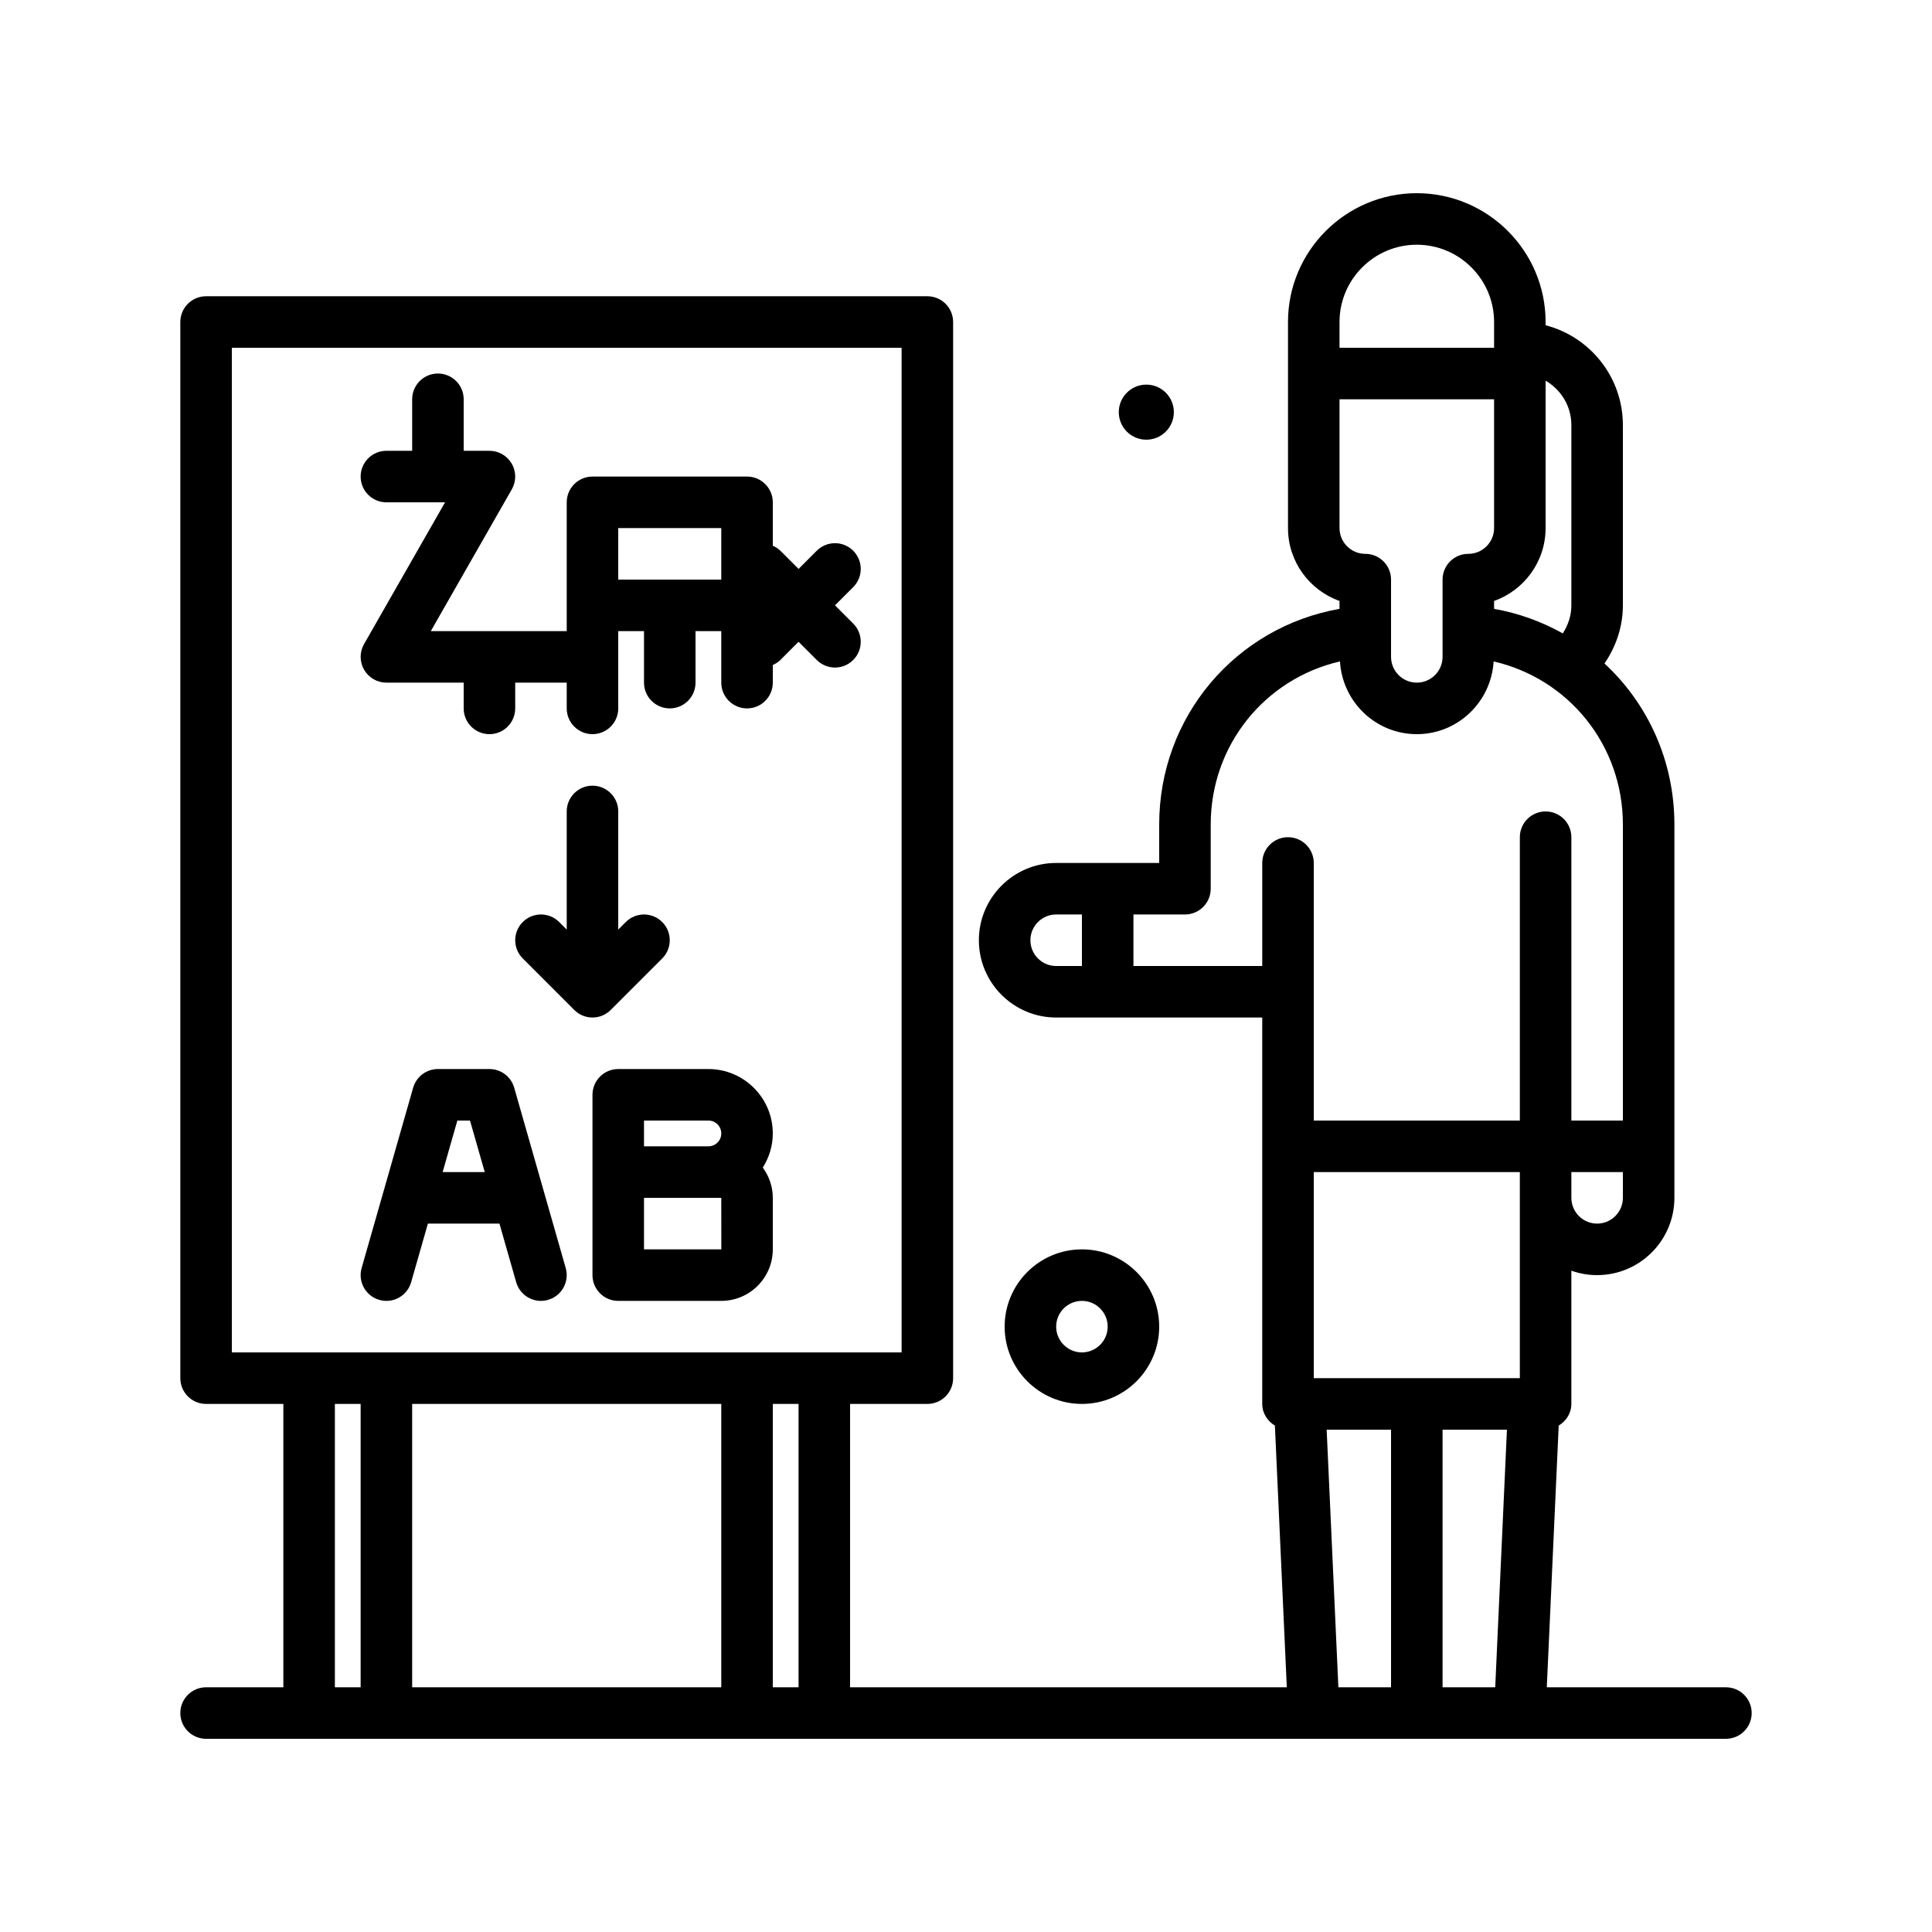 <svg id="translate" enable-background="new 0 0 300 300" height="512" viewBox="0 0 300 300" width="512" xmlns="http://www.w3.org/2000/svg"><g><path d="m268 262h-27.814l1.849-40.636c1.154-.702 1.965-1.914 1.965-3.364v-20.686c1.25.443 2.598.686 4 .686 6.617 0 12-5.383 12-12v-57.975c0-9.885-4.142-18.781-10.858-25 1.812-2.639 2.858-5.756 2.858-9.025v-28c0-7.441-5.105-13.713-12-15.494v-.506c0-11.027-8.973-20-20-20s-20 8.973-20 20v32c0 5.215 3.344 9.664 8 11.314v1.229c-16.151 2.853-28 16.758-28 33.482v5.975h-16c-6.617 0-12 5.383-12 12s5.383 12 12 12h32v60c0 1.449.811 2.662 1.965 3.364l1.849 40.636h-67.814v-44h12c2.211 0 4-1.791 4-4v-164c0-2.209-1.789-4-4-4h-112c-2.209 0-4 1.791-4 4v164c0 2.209 1.791 4 4 4h12v44h-12c-2.209 0-4 1.791-4 4s1.791 4 4 4h236c2.211 0 4-1.791 4-4s-1.789-4-4-4zm-64-48v-32h32v32zm29.997 8-1.82 40h-8.177v-40zm14.003-32c-2.207 0-4-1.795-4-4v-4h8v4c0 2.205-1.793 4-4 4zm-4-124v28c0 1.571-.494 3.066-1.335 4.353-3.25-1.815-6.828-3.134-10.665-3.811v-1.228c4.656-1.65 8-6.1 8-11.314v-22.887c2.379 1.388 4 3.939 4 6.887zm-32 20c-2.207 0-4-1.795-4-4v-20h24v20c0 2.205-1.793 4-4 4-2.211 0-4 1.791-4 4v12c0 2.205-1.793 4-4 4s-4-1.795-4-4v-12c0-2.209-1.789-4-4-4zm8-48c6.617 0 12 5.383 12 12v4h-24v-4c0-6.617 5.383-12 12-12zm-60 108c0-2.205 1.793-4 4-4h4v8h-4c-2.207 0-4-1.795-4-4zm16 4v-8h8c2.211 0 4-1.791 4-4v-9.975c0-12.323 8.414-22.628 20.071-25.319.374 6.284 5.554 11.294 11.929 11.294s11.555-5.011 11.929-11.294c11.656 2.69 20.071 12.993 20.071 25.319v45.975h-8v-44c0-2.209-1.789-4-4-4s-4 1.791-4 4v44h-32v-40c0-2.209-1.789-4-4-4s-4 1.791-4 4v16zm30.003 72h9.997v40h-8.177zm-82.003 40h-4v-44h4zm-12-44v44h-48v-44zm-76-164h104v156h-104zm16 164h4v44h-4z"/><path d="m178 68.276c2.362 0 4.276-1.915 4.276-4.276s-1.915-4.277-4.276-4.277-4.276 1.915-4.276 4.277 1.914 4.276 4.276 4.276z"/><path d="m132.484 85.516c-1.562-1.562-4.094-1.562-5.656 0l-2.828 2.828-2.828-2.828c-.346-.346-.752-.585-1.172-.778v-6.738c0-2.209-1.791-4-4-4h-24c-2.209 0-4 1.791-4 4v20h-21.107l12.58-22.016c.707-1.238.703-2.76-.014-3.992-.715-1.232-2.033-1.992-3.459-1.992h-4v-8c0-2.209-1.791-4-4-4s-4 1.791-4 4v8h-4c-2.209 0-4 1.791-4 4s1.791 4 4 4h9.107l-12.58 22.016c-.707 1.238-.703 2.76.014 3.992.715 1.232 2.033 1.992 3.459 1.992h12v4c0 2.209 1.791 4 4 4s4-1.791 4-4v-4h8v4c0 2.209 1.791 4 4 4s4-1.791 4-4v-12h4v8c0 2.209 1.791 4 4 4s4-1.791 4-4v-8h4v8c0 2.209 1.791 4 4 4s4-1.791 4-4v-2.737c.42-.193.826-.432 1.172-.778l2.828-2.829 2.828 2.828c.781.781 1.805 1.172 2.828 1.172s2.047-.391 2.828-1.172c1.562-1.562 1.562-4.094 0-5.656l-2.828-2.828 2.828-2.828c1.563-1.563 1.563-4.094 0-5.656zm-36.484 4.484v-8h16v8z"/><path d="m180 206c0-6.617-5.383-12-12-12s-12 5.383-12 12 5.383 12 12 12 12-5.383 12-12zm-16 0c0-2.205 1.793-4 4-4s4 1.795 4 4-1.793 4-4 4-4-1.795-4-4z"/><path d="m79.846 168.9c-.49-1.717-2.061-2.9-3.846-2.9h-8c-1.785 0-3.355 1.184-3.846 2.9l-8 28c-.607 2.125.623 4.338 2.746 4.945 2.133.613 4.338-.623 4.945-2.746l2.6-9.1h11.108l2.6 9.1c.502 1.756 2.104 2.902 3.844 2.902.363 0 .734-.051 1.102-.156 2.123-.607 3.354-2.82 2.746-4.945zm-11.114 13.1 2.286-8h1.965l2.286 8z"/><path d="m110 166h-14c-2.209 0-4 1.791-4 4v12 16c0 2.209 1.791 4 4 4h16c4.412 0 8-3.588 8-8v-8c0-1.76-.589-3.375-1.555-4.698.971-1.541 1.555-3.35 1.555-5.302 0-5.514-4.486-10-10-10zm-10 8h10c1.104 0 2 .896 2 2s-.896 2-2 2h-10zm0 20v-8h10 2l.006 8z"/><path d="m94.828 156.828 8-8c1.562-1.562 1.562-4.094 0-5.656s-4.094-1.562-5.656 0l-1.172 1.172v-18.344c0-2.209-1.791-4-4-4s-4 1.791-4 4v18.344l-1.172-1.172c-1.562-1.562-4.094-1.562-5.656 0s-1.562 4.094 0 5.656l8 8c.781.781 1.805 1.172 2.828 1.172s2.047-.391 2.828-1.172z"/></g></svg>